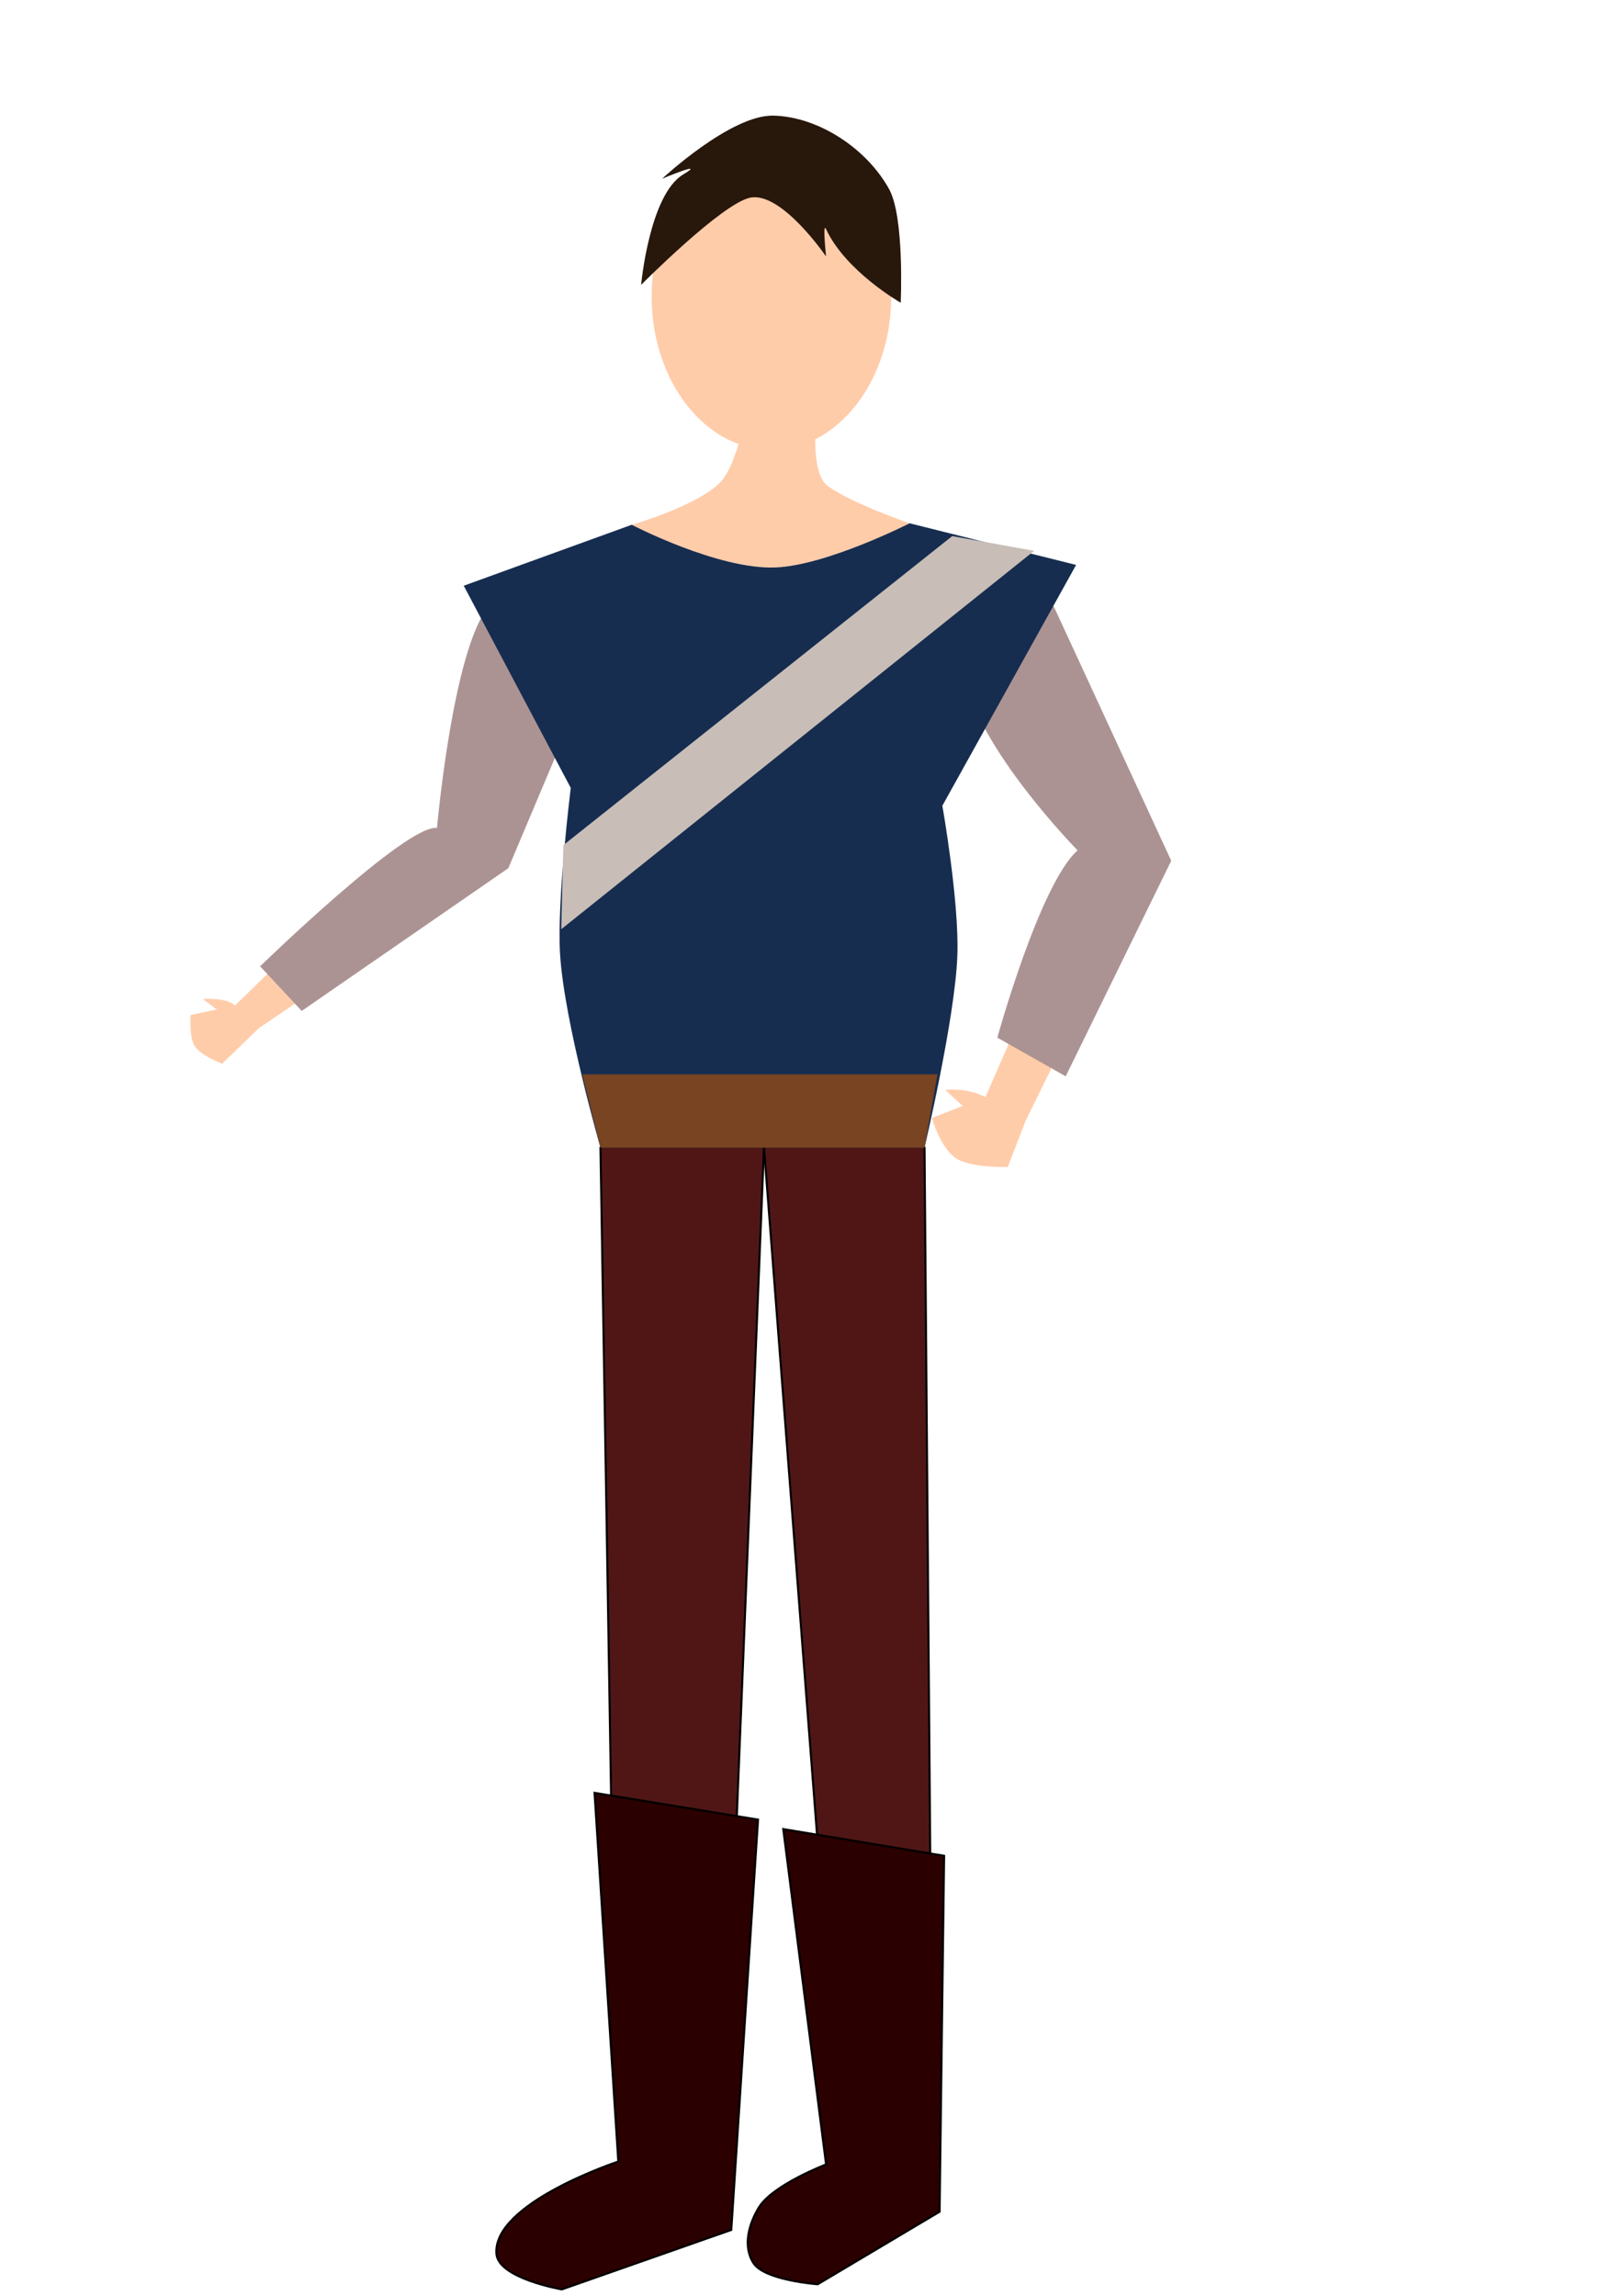 <?xml version="1.0" encoding="UTF-8" standalone="no"?>
<!-- Created with Inkscape (http://www.inkscape.org/) -->

<svg
   width="210mm"
   height="297mm"
   viewBox="0 0 210 297"
   version="1.1"
   id="svg17978"
   inkscape:version="1.1.1 (3bf5ae0d25, 2021-09-20)"
   sodipodi:docname="my_hero.svg"
   xmlns:inkscape="http://www.inkscape.org/namespaces/inkscape"
   xmlns:sodipodi="http://sodipodi.sourceforge.net/DTD/sodipodi-0.dtd"
   xmlns="http://www.w3.org/2000/svg"
   xmlns:svg="http://www.w3.org/2000/svg">
  <sodipodi:namedview
     id="namedview17980"
     pagecolor="#505050"
     bordercolor="#eeeeee"
     borderopacity="1"
     inkscape:pageshadow="0"
     inkscape:pageopacity="0"
     inkscape:pagecheckerboard="0"
     inkscape:document-units="mm"
     showgrid="false"
     inkscape:zoom="0.48640572"
     inkscape:cx="312.49633"
     inkscape:cy="586.95856"
     inkscape:window-width="1366"
     inkscape:window-height="705"
     inkscape:window-x="-8"
     inkscape:window-y="-8"
     inkscape:window-maximized="1"
     inkscape:current-layer="layer7" />
  <defs
     id="defs17975" />
  <g
     inkscape:groupmode="layer"
     id="layer10"
     inkscape:label="nogaR">
    <g
       id="g52468"
       inkscape:transform-center-x="0.00082198535"
       inkscape:transform-center-y="70.712984">
      <path
         style="fill:#501616;fill-opacity:1;stroke:#000000;stroke-width:0.265px;stroke-linecap:butt;stroke-linejoin:miter;stroke-opacity:1"
         d="m 110.006,142.315 c -4.244,-0.138 -11.154,6.154 -11.154,6.154 l 7.308,94.62 14.232,0.385 -0.769,-95.005 c 0,0 -5.812,-6.03 -9.616,-6.154 z"
         id="path48393"
         sodipodi:nodetypes="sccccs" />
      <path
         style="fill:#2b0000;fill-opacity:1;stroke:#000000;stroke-width:0.265px;stroke-linecap:butt;stroke-linejoin:miter;stroke-opacity:1"
         d="m 101.346,236.621 20.813,3.454 -0.584,46.047 -15.775,9.383 c 0,0 -6.837,-0.493 -8.295,-2.72 -1.458,-2.226 -0.576,-5.147 0.68,-7.207 1.794,-2.942 8.703,-5.576 8.703,-5.576 z"
         id="path50355"
         sodipodi:nodetypes="cccczscc" />
    </g>
  </g>
  <g
     inkscape:groupmode="layer"
     id="layer7"
     inkscape:label="rekaL">
    <g
       id="g31247"
       inkscape:transform-center-x="18.847115"
       inkscape:transform-center-y="26.539816">
      <path
         style="fill:#ffccaa;fill-opacity:1;stroke:none;stroke-width:0.265px;stroke-linecap:butt;stroke-linejoin:miter;stroke-opacity:1"
         d="m 36.156,124.478 -5.77,5.625 -5.721,1.202 c 0,0 -0.203,2.783 0.481,3.943 0.791,1.341 3.606,2.356 3.606,2.356 l 4.712,-4.568 6.875,-4.664 z"
         id="path21235"
         sodipodi:nodetypes="cccscccc" />
      <path
         style="fill:#ac9393;stroke:none;stroke-width:0.265px;stroke-linecap:butt;stroke-linejoin:miter;stroke-opacity:1"
         d="m 72.504,78.658 c -2.719,-0.908 -9.079,-1.014 -10.385,1.539 -3.867,7.555 -5.577,26.924 -5.577,26.924 -3.819,-0.642 -22.886,17.886 -22.886,17.886 l 5.385,5.77 26.732,-18.462 10.962,-25.963 c 0,0 -0.918,-6.586 -4.231,-7.693 z"
         id="path20678"
         sodipodi:nodetypes="sssccccs" />
      <path
         style="fill:#ffccaa;fill-opacity:1;stroke:none;stroke-width:0.265px;stroke-linecap:butt;stroke-linejoin:miter;stroke-opacity:1"
         d="m 30.434,130.103 c -1.153,-1.117 -4.183,-0.865 -4.183,-0.865 l 1.779,1.346 c 0,0 3.038,0.134 2.404,-0.481 z"
         id="path28559"
         sodipodi:nodetypes="sccs" />
    </g>
  </g>
  <g
     inkscape:groupmode="layer"
     id="layer8"
     inkscape:label="rekaR">
    <g
       id="g47602"
       inkscape:transform-center-x="-6.5387951"
       inkscape:transform-center-y="33.463246">
      <path
         style="fill:#ffccaa;fill-opacity:1;stroke:none;stroke-width:0.265px;stroke-linecap:butt;stroke-linejoin:miter;stroke-opacity:1"
         d="m 131.786,132.122 -4.279,9.808 -6.923,2.692 c 0,0 1.085,3.99 3.221,5.289 1.979,1.203 6.587,1.058 6.587,1.058 l 2.308,-5.962 4.76,-9.712 z"
         id="path35602"
         sodipodi:nodetypes="cccscccc" />
      <path
         style="fill:#ac9393;fill-opacity:1;stroke:none;stroke-width:0.265px;stroke-linecap:butt;stroke-linejoin:miter;stroke-opacity:1"
         d="m 127.699,78.081 c -2.588,2.313 -3.675,5.427 -3.077,8.847 1.716,9.811 14.808,23.078 14.808,23.078 -4.906,4.367 -10.385,24.232 -10.385,24.232 l 8.847,5 13.655,-27.886 -15.193,-32.886 c 0,0 -6.167,-2.607 -8.654,-0.385 z"
         id="path31283"
         sodipodi:nodetypes="sssccccs" />
      <path
         style="fill:#ffccaa;fill-opacity:1;stroke:none;stroke-width:0.265px;stroke-linecap:butt;stroke-linejoin:miter;stroke-opacity:1"
         d="m 127.507,141.93 c -2.58,-1.316 -5.193,-0.914 -5.193,-0.914 l 2.26,2.067 c 0,0 3.869,-0.677 2.933,-1.154 z"
         id="path43508"
         sodipodi:nodetypes="sccs" />
    </g>
  </g>
  <g
     inkscape:groupmode="layer"
     id="layer9"
     inkscape:label="nogaL">
    <g
       id="g48357"
       inkscape:transform-center-x="7.3090003"
       inkscape:transform-center-y="71.924882">
      <path
         style="fill:#501616;stroke:#000000;stroke-width:0.265px;stroke-linecap:butt;stroke-linejoin:miter;stroke-opacity:1"
         d="m 88.466,141.546 c -3.583,0.259 -10.77,6.923 -10.77,6.923 l 1.539,93.851 15.77,0.769 3.846,-94.62 c 0,0 -5.81,-7.254 -10.385,-6.923 z"
         id="path47638"
         sodipodi:nodetypes="sccccs" />
      <path
         style="fill:#2b0000;stroke:#000000;stroke-width:0.265px;stroke-linecap:butt;stroke-linejoin:miter;stroke-opacity:1"
         d="m 76.927,231.935 21.155,3.462 -3.462,53.08 -21.924,7.693 c 0,0 -8.224,-1.411 -8.462,-4.616 -0.487,-6.572 15.77,-11.924 15.77,-11.924 z"
         id="path47727"
         sodipodi:nodetypes="ccccscc" />
    </g>
  </g>
  <g
     inkscape:groupmode="layer"
     id="layer6"
     inkscape:label="torso">
    <g
       id="g20642">
      <path
         style="fill:#ffccaa;fill-opacity:1;stroke:none;stroke-width:0.265px;stroke-linecap:butt;stroke-linejoin:miter;stroke-opacity:1"
         d="m 96.159,55.195 c 0,0 -1.135,5.248 -2.885,7.116 -2.921,3.117 -11.539,5.577 -11.539,5.577 0,0 10.298,19.737 19.616,19.039 8.187,-0.613 16.347,-19.232 16.347,-19.232 0,0 -7.415,-2.532 -10.577,-4.808 -2.225,-1.601 -1.539,-8.077 -1.539,-8.077 z"
         id="path19157"
         sodipodi:nodetypes="cscscscc" />
      <path
         style="fill:#162d50;stroke:none;stroke-width:0.265px;stroke-linecap:butt;stroke-linejoin:miter;stroke-opacity:1"
         d="M 81.735,67.888 60.003,75.773 73.85,101.928 c 0,0 -1.824,14.647 -1.379,21.586 0.563,8.785 5.226,24.955 5.226,24.955 h 41.925 c 0,0 3.954,-16.743 4.25,-24.823 0.258,-7.036 -1.942,-19.41 -1.942,-19.41 l 17.309,-31.155 -21.54,-5.385 c 0,0 -10.711,5.45 -17.355,5.715 -7.429,0.296 -18.608,-5.523 -18.608,-5.523 z"
         id="path19823"
         sodipodi:nodetypes="cccsccscccsc" />
      <path
         style="fill:#784421;stroke:none;stroke-width:0.265px;stroke-linecap:butt;stroke-linejoin:miter;stroke-opacity:1"
         d="M 75.338,138.981 H 121.302 l -1.681,9.488 H 77.696 Z"
         id="path20223" />
      <path
         style="fill:#c8beb7;stroke:none;stroke-width:0.265px;stroke-linecap:butt;stroke-linejoin:miter;stroke-opacity:1"
         d="M 123.206,69.354 72.89,109.335 72.618,120.214 133.813,71.258 Z"
         id="path20381"
         sodipodi:nodetypes="ccccc" />
    </g>
  </g>
  <g
     inkscape:label="glowa"
     inkscape:groupmode="layer"
     id="layer1">
    <g
       id="g19121">
      <ellipse
         style="fill:#ffccaa;stroke:none;stroke-width:0.265"
         id="path18004"
         cx="99.816"
         cy="38.349"
         rx="15.503"
         ry="19.854" />
      <path
         style="fill:#28170b;fill-opacity:1;stroke:none;stroke-width:0.265px;stroke-linecap:butt;stroke-linejoin:miter;stroke-opacity:1"
         d="m 97.096,25.566 c -3.646,0.704 -14.143,11.287 -14.143,11.287 0,0 1.074,-11.655 5.44,-14.279 3.211,-1.93 -2.72,0.544 -2.72,0.544 0,0 8.895,-8.302 14.415,-8.159 5.908,0.153 12.115,4.338 14.959,9.519 2.007,3.656 1.496,14.687 1.496,14.687 0,0 -7.118,-4.056 -9.655,-9.519 -0.496,-1.069 0,3.536 0,3.536 0,0 -5.731,-8.399 -9.791,-7.615 z"
         id="path18140"
         sodipodi:nodetypes="scscsscscs" />
    </g>
  </g>
</svg>
